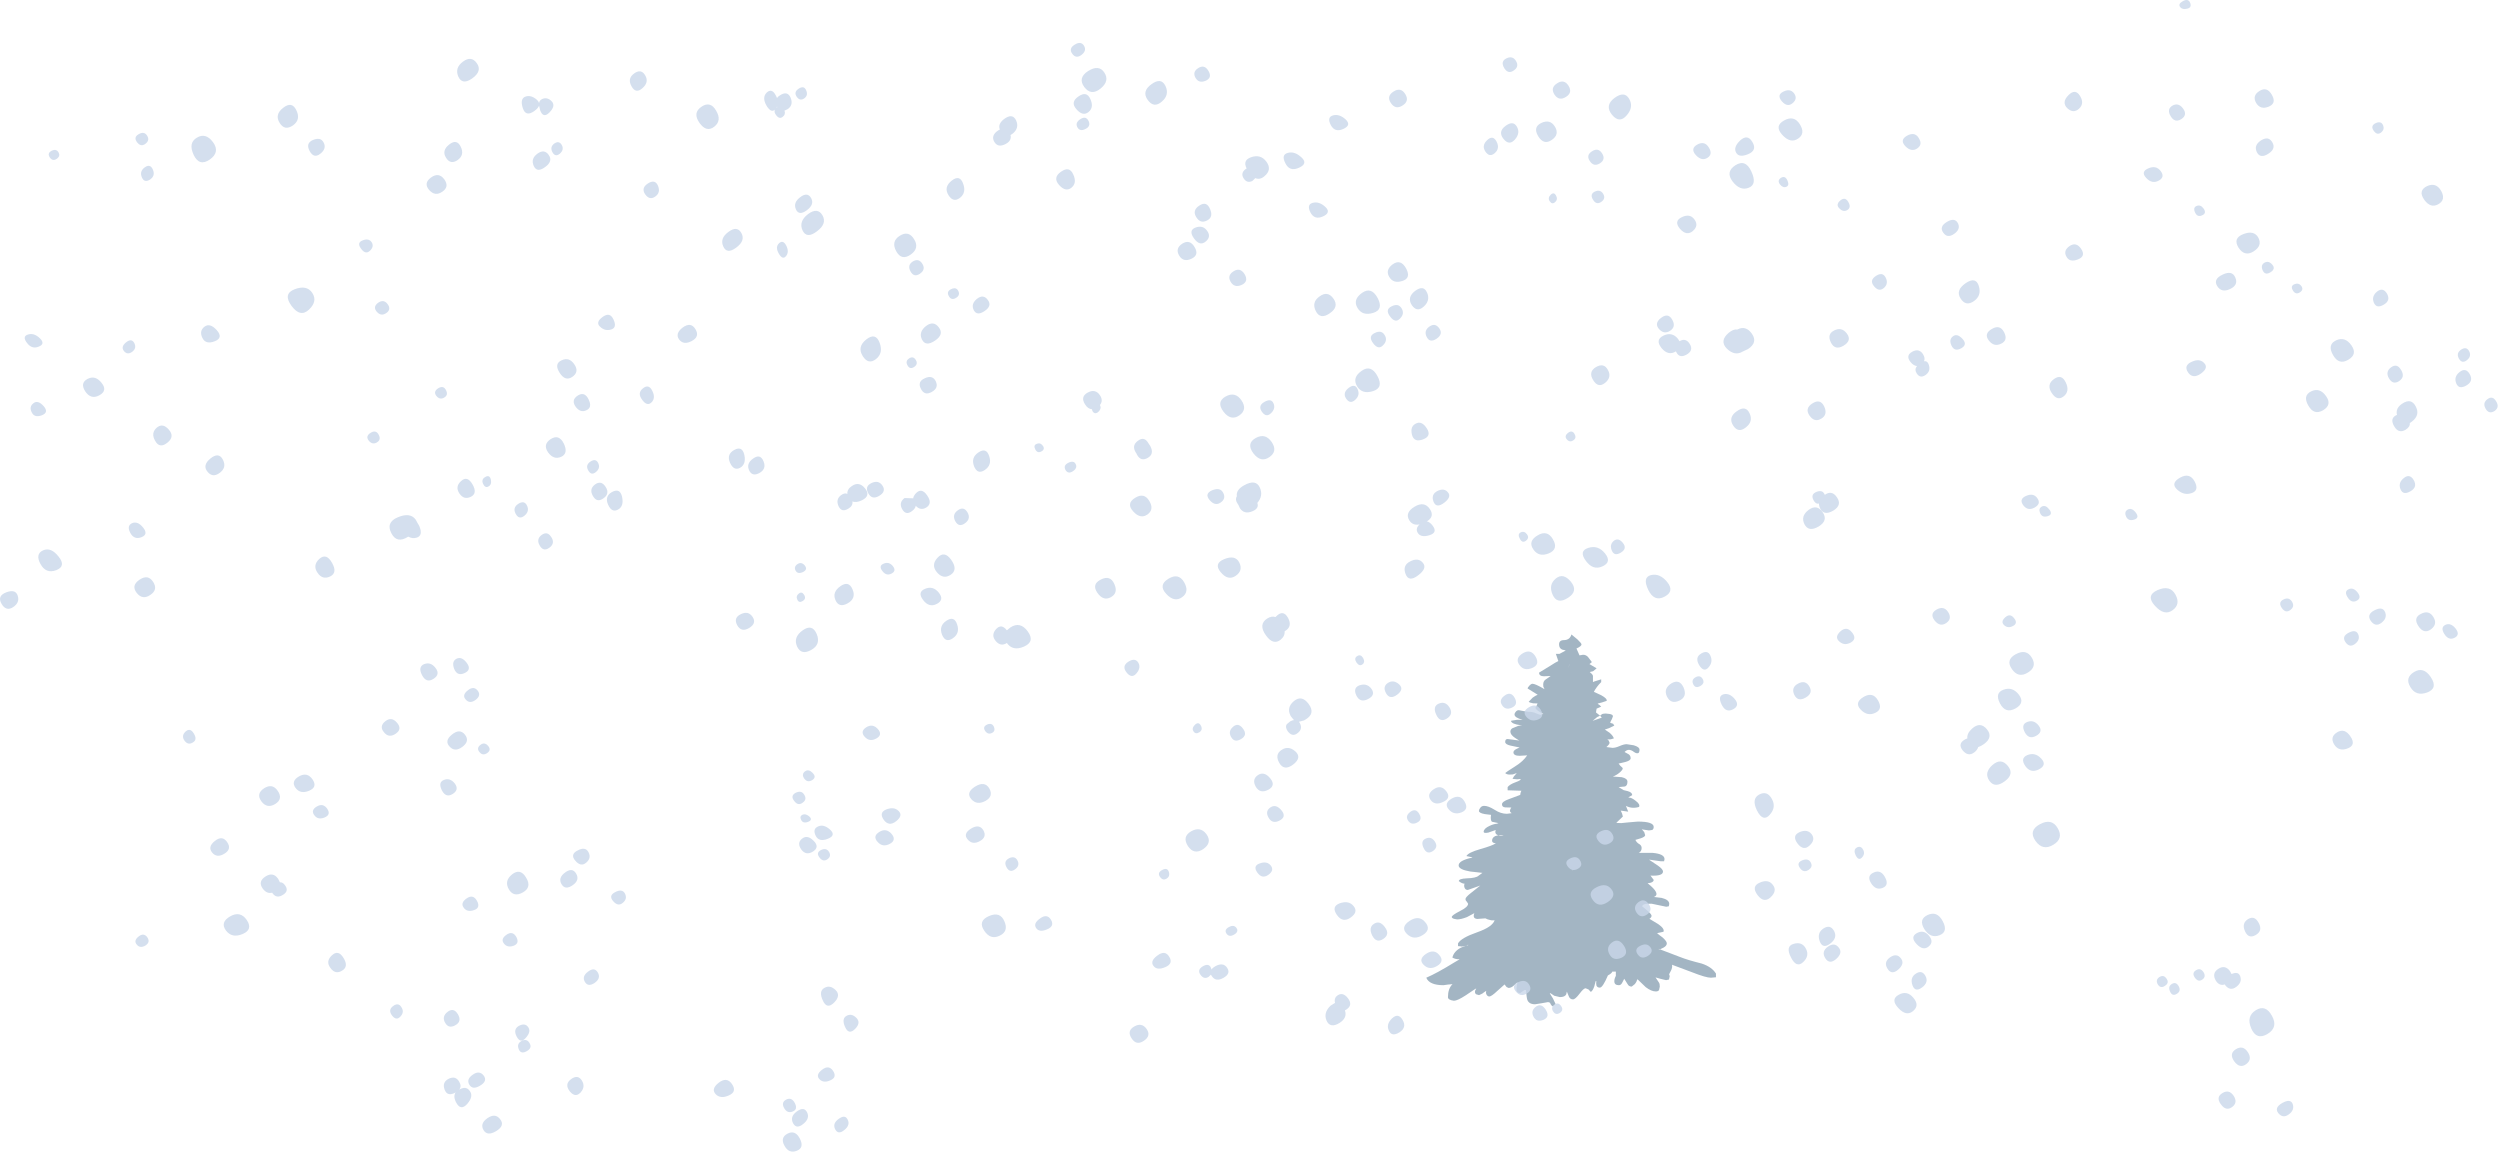 <?xml version="1.0" encoding="utf-8"?>
<svg version="1.1" id="Layer_1"
xmlns="http://www.w3.org/2000/svg"
xmlns:xlink="http://www.w3.org/1999/xlink"
width="819px" height="378px"
xml:space="preserve">
<g id="PathID_680" transform="matrix(1, 0, 0, 1, 12.15, 17.55)">
<path style="fill:#1A4769;fill-opacity:0.4" d="M500.25 192.15Q502.15 192.1 502.65 190.3L504.6 191.9Q505.95 193.2 505.95 193.55Q505.95 194.15 504.3 194.9L505.3 197.15L506.45 196.95Q507.45 196.95 508.1 197.7L509.35 199.35L508.55 200L510.9 201.4L509.75 202.35L508.65 202.6L509.3 203.2Q509.8 203.7 509.7 204.2L509.7 205.9L510.15 205.7L512.4 205L512.4 205.9Q510.85 207.45 510 209.1L512.4 210.2Q514.4 211.3 514.2 212.05L512.7 212.55L511.4 212.9L511.25 213.05L511.85 213.4L512.4 213.95L510.9 214.6L510.8 215.15L510.7 215.85L511.9 216.8L512.05 216.9L511.1 217.35L509.6 218.6L510.3 218.35L512.6 217.55L512.05 216.9L512.55 216.5Q512.85 216.2 513.9 216.2L515.2 216.35Q516.25 216.55 516.25 217.1L515.9 218.05Q515.45 218.75 515.35 219.25L516.3 219.55L516.7 220.15L514.95 221L513.6 221.45L515.15 222.5Q516.3 223.5 516.55 224.35L515.55 224.65L514.35 224.7Q514.65 224.8 514.85 225.05L515.15 225.75Q515.15 226.25 514.2 227.1L514.1 227.15L514.25 227.2L516.1 227.45Q517.1 227.45 518.45 226.85Q519.8 226.25 520.75 226.25L523.05 226.6Q524.95 227.15 524.95 228.05Q524.95 228.85 524.6 229.15Q523.95 229.4 523.15 228.8Q522.25 228.1 521.45 228.1Q520.75 228.1 520.05 228.8L521.4 229.55Q522.05 230 522.05 230.85Q522.05 231.6 520.4 232.05L518.1 232.6L518.65 233.3L519.35 233.95Q519.75 234.35 518.65 235.35Q517.6 236.35 516.2 236.85L516.3 236.85L519.1 237.05Q521 237.45 521 238.55Q521 239.8 520.2 240.1L518.1 240.3L519.75 241.3L521 241.6Q522.55 242 522.55 242.95L521.3 243.65L521.55 243.75Q522.4 243.75 523.7 244.8Q525.25 245.95 524.8 246.8Q522.5 247.5 520.5 246.45L521.25 248.35L518.8 248L519.25 249L519.5 249.95L517.35 252L517.7 252.05L518.95 252.1L521.45 251.85L524.4 251.6Q529.6 251.6 529.6 253.35Q529.6 254.1 529.1 254.35L528.05 254.5L526.05 254.2L525.7 254.1L526.5 255.05L526.8 256.05Q526.8 256.55 525.45 257.05L523.6 257.6Q524.05 258.55 525 259.05Q525.65 259.5 525.65 260.25Q525.65 261.3 524.8 261.8L524.7 261.85L529.25 261.85Q533.15 262.2 533.15 263.9L533 264.6L531.9 264.6L530.1 264.35L528.4 264.1L528.1 264.1L530.95 266Q532.65 267.2 532.65 267.95Q532.65 269.5 528.55 269.3L529.6 270.7Q529.6 271.35 528.55 271.65L527.6 271.8Q532.05 275.3 529.7 276.3L532.2 276.6Q534.7 277.2 534.7 278.6L534.55 279.35L533.7 279.5L531.3 279L528.9 278.5L527.1 278.55Q526 278.7 525.8 279.35L527.45 280.7Q528.9 281.95 528.9 282.45Q528.9 283 528.2 283.45L531.1 285.2Q533.25 286.7 532.8 287.7L530.95 288.1L530.75 288.25L532.5 289.55Q533.9 290.8 533.9 291.5Q533.9 292.3 532.8 292.9L531.65 293.45L531.3 293.3L531.3 293.55L531.65 293.45L538.2 295.95Q540.85 297 545.3 298.1Q548.65 299.2 550 301.4L550 302.6L548.35 302.75Q546.7 302.75 542.15 300.95L535.6 298.5Q535.8 299.35 535.25 300.45L534.65 301.6L534.85 302.25L534.6 303.35L533.65 303.55L531.8 303.1L530.2 302.65L531.3 304.3Q531.6 304.7 531.6 305.65L531.35 306.8Q531.05 307.25 530.3 307.25Q528.85 307.25 527 305.85L524.4 303.35L524.15 303.35Q524.1 304 523.4 304.85L522.4 305.65Q521.45 305.65 521.05 304.85L519.95 303.1L519.3 304.35Q518.9 305.2 518.2 305.2Q516.7 305.2 516.7 303.9Q516.7 303.1 517.2 302.15L517.2 300.75L516.05 300.75Q515.85 301.35 514.6 302Q512.9 306 511.95 306Q511.15 306 510.85 305.35Q510.7 304.9 510.8 303.85L510.6 303.85L510.15 305.55Q509.65 307.05 509 307.4L508.25 306.6L507.3 306.2Q506.65 306.2 505.3 308Q503.9 309.85 503.15 309.85Q502.15 309.85 501.75 308.75L501.15 307.3L500.95 308.2Q500.5 309.1 498.85 309.1L497 308.65Q496.2 308.05 495.6 307.75L495.6 307.95L496.6 309.55L497.45 311.35L496.55 312.15Q496 311.85 495.75 311.2Q495.6 310.75 494.9 310.75L492.95 311.1L490.75 311.45Q488.75 311.45 488.2 310Q488 309.55 487.75 306.8L487.25 306.8L485.85 307.75Q484.6 307.75 484.65 306.3L484.95 304.25L483.85 305.25Q482.95 306.1 482.05 306.1L481.4 305.8L480.75 304.95L478.4 307.05Q476.45 308.9 475.75 308.9Q475.3 308.9 474.95 308.45Q474.5 307.85 474.75 307.05Q474.35 307.25 473.45 307.95L472.4 308.45L471.5 308.2Q471.05 307.95 471.05 307.4Q471.05 306.85 471.5 306.35L471.25 306.35L468.05 308.5Q465.3 310.3 464.15 310.3Q462.2 310.05 462.2 309.1Q462.2 306.3 463.7 304.85L462.15 305L460.75 305.2Q456.1 305.2 455.1 302.75Q458.6 301.25 464.35 297.7L466.05 296.7Q464.65 296.75 463.65 296.15Q464.15 294.1 466.45 292.9L468 292.3L466.75 292.55L466.15 292.45L465.5 292.4L465.5 291.5Q466.5 289.7 471.8 287.85Q476.8 286.1 477.5 283.9L477.35 283.95L476.45 283.95L475.25 283.65L474.45 283.3L471.8 283.5Q470.15 283.35 470.85 281.6L468.4 282.9Q466.45 283.65 465.2 283.65L464.15 283.45Q463.45 283.2 463.45 282.85Q463.45 282.3 466.15 280.9Q468.8 279.6 468.8 278.5L468.35 277.8Q467.95 277.5 467.95 276.95Q467.95 276.4 469.65 275.05L472.8 272.55L468.7 274Q467.85 274 467.6 273.15Q467.4 272.45 467.65 271.95Q466.8 271.95 465.75 271.1Q465.8 270.3 468.35 270.2Q471.4 270.1 472.2 269.35L473.5 268.4L469.45 267.95Q465.7 267.3 465.7 265.95Q465.7 264.35 470.15 263.4L470.15 263.3L468.25 262.9Q468.8 261.75 472.85 260.6Q476.75 259.5 477.9 258.7Q476.65 258.65 476.65 257.85Q476.65 256.85 477.7 256.35L478.65 256.1Q479.45 256.4 480.45 256.1L479.7 256.05L478.65 256.1L478.55 256.05Q477.4 255.6 477.85 254.35L475.45 255.2Q473.85 255.55 473.9 254.85Q474.05 253.8 475.85 253Q477.1 252.4 478.2 252.3L478.75 252.1L476.6 251.65Q476.05 251.15 476.3 249.4L474.3 249.15Q472.35 248.8 472.35 248.1Q472.35 247.65 472.75 247.15Q473.2 246.45 474.05 246.45Q475.45 246.45 477.5 247.75Q479.5 249.05 481.5 249.05L483.05 248.85Q482.5 248.45 482.5 248.05L482.65 247.5L482.95 247L480.95 246.95Q479.9 246.85 479.9 245.95Q479.9 245.05 482.15 244.25L485.9 242.85L485.9 242.6L486.05 242L486.25 241.5L481.75 241.35L481.75 240.3Q482.45 239.4 484.25 238.75Q486.45 237.95 485.9 237.65L484.9 237.75L483.35 237.6L483.8 236.8L484.75 235.7L483.45 236.15L482.4 236.2Q481.45 236.2 480.95 235.7Q481.15 235.45 484.15 233.55Q486.9 231.85 488.15 229.9L485.7 230.05Q483.65 230.05 483.65 228.9Q483.65 228.4 484.45 227.9L485.7 227.3L485.55 227.3L482.65 226.7Q480.95 226.3 480.95 225.5Q480.95 224.55 481.75 224.55L485.55 225.05L484.2 224.2Q482.65 223.15 482.65 222.15Q482.65 221.4 483.35 221L485.2 220.25L486.5 220.05L485.85 220Q483.2 219.65 482.85 218.7L482.95 218.55L484.9 218.25L486.65 218.25Q484 217.55 484 216.5Q484 216.15 484.35 215.7Q484.8 215.1 485.4 215.1L486.95 215.4L488.65 215.65Q489.95 215.6 491.1 216.15L492.45 216.65L492.9 216.5L493.3 216.3L493.65 216.45L492.3 215.7Q490.85 214.8 490.85 214.3L491.2 213.7L491.55 212.9L490.1 212.85Q488.95 212.65 488.65 212.35L489.95 211Q490.9 210.3 491.6 210.05L488.3 208Q488.3 207.7 488.85 207.1Q489.45 206.45 489.9 206.45Q490.8 206.45 493.7 208.15L493.85 208.25L493.45 207.4L493.4 206.7Q493.4 205.6 494.2 205.05L495.85 203.9L493.7 204Q492.05 204 492.05 202.8L495.9 200.45Q497.35 199.5 498.35 199L497.55 196.65L498.75 196.65L500.8 195.55L499.6 195.25Q498.6 194.8 498.6 193.55Q498.6 192.15 500.25 192.15M468.95 292L468.6 292L468.15 292.25L468.6 292.1L468.75 292.2L468.75 292.1L468.95 292M501.55 201.4L502 200.15L502 200.05L501.55 201.4M502.95 267.5L502.95 267.6L503.05 267.5L503.15 267.3L503.1 267.35L502.95 267.5" />
</g>
<g id="PathID_681" transform="matrix(1, 0, 0, 1, 12.15, 17.55)">
</g>
<g id="PathID_682" transform="matrix(1, 0, 0, 1, 12.15, 17.55)">
<path style="fill:#C9D7E9;fill-opacity:0.8" d="M342.95 -2.6Q343.95 -1 342.2 0.4Q340.4 1.8 339.15 0.1Q337.85 -1.65 339.9 -2.9Q341.9 -4.2 342.95 -2.6M702.05 -15.25Q701.3 -16.25 703 -17.2Q704.75 -18.15 705.35 -16.6Q705.95 -15.05 704.35 -14.7Q702.8 -14.3 702.05 -15.25M787.55 44.95Q789.2 47.9 786.65 49.35Q784.1 50.8 782 47.85Q779.95 44.9 782.9 43.45Q785.85 42.05 787.55 44.95M731.05 17.4Q728.35 18.5 726.95 16.15Q725.6 13.8 728.05 12.25Q730.5 10.7 732.1 13.5Q733.75 16.3 731.05 17.4M730.9 32.85Q728.3 34.5 727.2 32.3Q726.1 30.05 728.55 28.45Q731 26.9 732.25 29.05Q733.55 31.2 730.9 32.85M765.45 25.25Q764.35 23.65 766.1 22.8Q767.85 22 768.5 23.4Q769.15 24.85 767.9 25.85Q766.6 26.9 765.45 25.25M731.65 71.65Q729.85 72.75 729.1 71Q728.35 69.3 729.7 68.5Q731.05 67.75 732.25 69.15Q733.45 70.55 731.65 71.65M741.25 78.25Q739.9 79.1 739 77.6Q738.1 76.1 739.55 75.55Q740.95 75 741.8 76.2Q742.6 77.4 741.25 78.25M758.15 95.55Q760.25 98.5 757.15 100.3Q754.05 102.15 752.15 98.75Q750.2 95.35 753.15 93.95Q756.05 92.6 758.15 95.55M766.6 77.95Q768.55 76.45 769.85 78.7Q771.1 80.95 768.7 82.3Q766.35 83.65 765.5 81.55Q764.7 79.5 766.6 77.95M796.75 97.5Q797.6 99.2 796 100.45Q794.4 101.7 793.4 99.95Q792.4 98.15 794.1 97Q795.85 95.85 796.75 97.5M702.4 21.5Q700.3 22.8 698.95 20.5Q697.6 18.2 699.55 17.05Q701.55 15.95 703.05 18.05Q704.55 20.15 702.4 21.5M695 41.65Q692.85 42.8 690.95 40.75Q689.05 38.7 691.65 37.6Q694.2 36.5 695.7 38.5Q697.2 40.5 695 41.65M665.1 17.9Q663.15 16 665.45 13.65Q667.7 11.35 669.25 13.85Q670.8 16.35 668.95 18.05Q667.1 19.75 665.1 17.9M664.8 66.5Q663.7 64.55 665.85 63.05Q668.05 61.6 669.65 64Q671.25 66.4 668.55 67.45Q665.85 68.5 664.8 66.5M721.2 63.6Q719.25 60.5 722.75 59.15Q726.3 57.75 727.7 60.35Q729.05 62.95 726.15 64.8Q723.2 66.65 721.2 63.6M720.15 73.4Q721.2 75.85 718.4 77.15Q715.6 78.45 714.2 76.15Q712.8 73.9 716 72.4Q719.15 70.9 720.15 73.4M709.25 53Q707.7 53.7 706.95 52.05Q706.2 50.4 707.5 49.9Q708.8 49.4 709.8 50.85Q710.8 52.35 709.25 53M701.05 142.8Q698.85 140.75 702 138.95Q705.15 137.15 706.8 140.15Q708.4 143.15 705.8 144Q703.25 144.85 701.05 142.8M704.65 104.45Q703.15 102.2 705.8 101Q708.45 99.75 709.95 101.4Q711.45 103 708.85 104.85Q706.2 106.7 704.65 104.45M655.3 145.7Q656.6 147.5 654.35 148.75Q652.15 149.95 650.65 147.95Q649.2 145.95 651.6 144.9Q654.05 143.85 655.3 145.7M660 111.2Q658.2 108.45 660.7 106.65Q663.2 104.8 664.6 107.75Q666 110.65 663.9 112.3Q661.8 113.95 660 111.2M653.5 197.95Q655.25 200.95 652.15 202.8Q649.05 204.7 646.95 201.65Q644.8 198.6 648.25 196.75Q651.7 194.9 653.5 197.95M656.2 150.55Q655.55 149.05 656.75 148.4Q658 147.75 659.25 149.4Q660.45 151.05 658.65 151.55Q656.85 152.1 656.2 150.55M684.35 151.65Q683.65 150.05 684.95 149.35Q686.25 148.7 687.55 150.4Q688.85 152.15 686.95 152.7Q685.05 153.25 684.35 151.65M693.8 180.9Q690.7 177.5 694.7 175.75Q698.75 174 700.5 177.2Q702.3 180.4 699.6 182.35Q696.9 184.35 693.8 180.9M795.8 108.75Q793.35 110.15 792.5 108Q791.65 105.85 793.65 104.3Q795.65 102.75 796.95 105.05Q798.25 107.35 795.8 108.75M805.05 117.1Q803.25 118.25 802.15 116.35Q801.05 114.45 802.75 113.2Q804.45 111.95 805.6 113.95Q806.8 115.9 805.05 117.1M770.5 106.45Q769.2 104.25 771.15 102.8Q773.1 101.35 774.45 103.65Q775.85 105.95 773.8 107.3Q771.8 108.6 770.5 106.45M779.25 115.6Q780.75 118.45 778 120.55L777.3 121.05Q777.45 122.3 775.9 123.25Q773.6 124.6 772.15 122.05Q770.7 119.5 772.9 118.45L773.1 118.4Q772.55 116.2 774.8 114.7Q777.75 112.7 779.25 115.6M777.5 143.4Q775.1 144.8 774.25 142.7Q773.4 140.6 775.35 139.05Q777.3 137.5 778.6 139.75Q779.9 142.05 777.5 143.4M744.05 115.3Q742.15 112.05 745 110.65Q747.8 109.3 749.85 112.2Q751.9 115.05 748.9 116.85Q745.9 118.6 744.05 115.3M738.15 182.3Q736.6 183.45 735.35 181.6Q734.1 179.75 735.9 178.85Q737.7 177.95 738.7 179.55Q739.7 181.15 738.15 182.3M769.2 182.95Q770 184.95 768.05 186.45Q766.1 188 764.55 185.9Q763.05 183.75 765.7 182.4Q768.35 181 769.2 182.95M759.9 179.25Q758.2 180.15 756.95 178.15Q755.7 176.2 757.25 175.5Q758.8 174.75 760.2 176.55Q761.6 178.35 759.9 179.25M757.25 189.75Q759.65 188.5 760.4 190.25Q761.15 192 759.35 193.4Q757.6 194.75 756.25 192.85Q754.9 190.95 757.25 189.75M780.15 187.6Q778.3 184.85 780.95 183.55Q783.55 182.2 785 184.55Q786.5 186.9 784.25 188.6Q781.95 190.3 780.15 187.6M788.65 190.2Q787.25 188 788.95 187.15Q790.7 186.35 792.3 188.35Q793.9 190.4 791.95 191.4Q790.05 192.35 788.65 190.2M777.5 207.55Q775.6 204.5 778.7 202.6Q781.8 200.7 784.2 204.3Q786.6 207.95 783 209.3Q779.35 210.65 777.5 207.55M752.5 226.3Q751.05 223.85 753.5 222.35Q755.95 220.85 757.85 223.7Q759.8 226.55 756.9 227.65Q754 228.75 752.5 226.3M648.1 214.55Q644.85 216.35 643.05 212.9Q641.25 209.45 644.2 208.4Q647.15 207.3 649.25 210.05Q651.3 212.8 648.1 214.55M652 218.95Q654.2 218.15 655.75 220.2Q657.25 222.2 654.9 223.5Q652.5 224.85 651.15 222.3Q649.85 219.75 652 218.95M655.8 234.5Q653.05 235.9 651.3 233.35Q649.6 230.8 652.05 229.8Q654.55 228.8 656.55 230.95Q658.55 233.05 655.8 234.5M654.65 257.9Q652.3 254.5 656.15 252.45Q660 250.4 661.95 253.75Q663.95 257.15 660.5 259.2Q657.05 261.3 654.65 257.9M723.3 287.5Q722.15 284.9 724.3 283.55Q726.45 282.25 727.8 284.8Q729.2 287.35 726.85 288.75Q724.45 290.15 723.3 287.5M721.75 302.3Q722.45 304.25 720.45 305.75Q718.5 307.2 716.95 305.35L716.7 304.95Q714.9 305.55 713.75 303.7Q712.35 301.3 714.55 299.85Q716.8 298.4 718.4 300.6L718.9 301.55Q721.15 300.55 721.75 302.3M709.35 303.35Q708 304.3 706.9 302.75Q705.8 301.2 707.25 300.3Q708.7 299.4 709.7 300.9Q710.65 302.4 709.35 303.35M726.85 313.4Q730.05 311.4 732.15 315.25Q734.25 319.05 730.65 321.2Q727.05 323.3 725.35 319.35Q723.65 315.4 726.85 313.4M700.95 308.05Q699.45 308.95 698.75 307.25Q698 305.6 699.35 304.8Q700.7 303.95 701.6 305.55Q702.45 307.15 700.95 308.05M697.1 305.4Q695.65 306.4 694.75 304.95Q693.9 303.45 695.25 302.55Q696.65 301.65 697.6 303.05Q698.6 304.45 697.1 305.4M719.75 330.1Q718 327.6 720.35 326.15Q722.7 324.75 724.25 327.15Q725.8 329.55 723.65 331.1Q721.55 332.6 719.75 330.1M719.05 345.15Q717.05 346.55 715.4 344.2Q713.7 341.9 715.9 340.55Q718.1 339.2 719.6 341.45Q721.05 343.7 719.05 345.15M738.95 344.15Q739.6 346.1 737.7 347.5Q735.75 348.95 734.25 347.15Q732.8 345.35 735.5 343.8Q738.25 342.25 738.95 344.15M612.05 30.35Q610.1 28.3 612.6 26.9Q615.15 25.5 616.45 27.7Q617.8 29.85 615.9 31.1Q614 32.35 612.05 30.35M571.6 15.65Q569.8 13.55 572.1 12.45Q574.35 11.35 575.6 13.05Q576.85 14.8 575.1 16.25Q573.4 17.7 571.6 15.65M577.5 23.2Q579.4 26.25 576.85 27.9Q574.35 29.55 571.7 26.6Q569.05 23.7 572.35 21.9Q575.6 20.1 577.5 23.2M573.05 43.65Q571.95 44.1 570.95 42.85Q570 41.55 571.3 40.7Q572.65 39.9 573.4 41.55Q574.15 43.2 573.05 43.65M593.35 48.6Q594.4 50.4 593.05 51.25Q591.75 52.05 590.45 50.75Q589.15 49.5 590.7 48.15Q592.3 46.8 593.35 48.6M605.6 73.4Q606.6 75.4 605 76.8Q603.4 78.15 601.8 76.25Q600.15 74.3 602.4 72.85Q604.6 71.4 605.6 73.4M591.8 95.7Q589 97.35 587.65 94.65Q586.3 91.9 588.75 90.7Q591.2 89.45 592.9 91.75Q594.6 94 591.8 95.7M628.05 59.05Q625.8 60.65 624.45 58.65Q623.05 56.7 625.65 55.15Q628.2 53.6 629.25 55.55Q630.25 57.5 628.05 59.05M617.8 98.45Q618.65 99.75 618.15 100.8Q619.3 100.6 619.75 102Q620.4 104.1 618.65 105.3Q616.9 106.55 615.75 104.75Q614.95 103.5 615.85 102.35Q614.75 102.3 613.75 101.05Q612.05 98.95 614.25 97.7Q616.5 96.45 617.8 98.45M627.6 92.65Q629 91.55 630.75 93.45Q632.5 95.35 630.35 96.55Q628.2 97.75 627.2 95.75Q626.2 93.75 627.6 92.65M634.5 81.1Q631.85 82.95 630.15 80.25Q628.4 77.6 631.75 75.25Q635.1 72.95 636.1 76.1Q637.1 79.3 634.5 81.1M639.35 93.95Q637.7 91.75 640.4 90.2Q643.05 88.65 644.4 91.3Q645.75 93.95 643.4 95.05Q641.05 96.2 639.35 93.95M543.9 29.8Q546.25 28.5 547.65 30.75Q549.05 33 547.2 34.15Q545.35 35.35 543.4 33.25Q541.5 31.1 543.9 29.8M561.95 29Q563.55 31.7 560.55 32.95Q557.55 34.2 556.6 32.45Q555.6 30.7 557.95 28.45Q560.35 26.25 561.95 29M560.75 43.95Q557.9 45.1 555.45 41.9Q553.05 38.75 556.35 36.6Q559.7 34.45 561.6 38.65Q563.55 42.85 560.75 43.95M515.9 20Q513.5 17 516.75 14.55Q520 12.15 521.55 14.8Q523.15 17.5 520.75 20.25Q518.35 23.05 515.9 20M497.1 13.45Q495.65 11.2 497.95 9.75Q500.25 8.25 501.7 10.55Q503.1 12.8 500.85 14.2Q498.6 15.65 497.1 13.45M497.25 23.95Q498.8 26.55 496.2 28.3Q493.6 30.1 491.75 27.05Q489.95 24.05 492.85 22.7Q495.7 21.4 497.25 23.95M495.55 48.4Q494.8 47.3 495.85 46.25Q496.9 45.25 497.6 46.5Q498.3 47.8 497.3 48.65Q496.35 49.55 495.55 48.4M508.7 35.25Q507.35 33.3 509.4 32Q511.45 30.7 512.7 32.7Q513.95 34.7 512 35.95Q510 37.2 508.7 35.25M512.4 48.6Q510.8 49.7 509.7 47.85Q508.6 46 510.35 45.2Q512.1 44.4 513.05 45.95Q514 47.5 512.4 48.6M538.2 57.4Q536.1 54.9 538.8 53.6Q541.5 52.3 542.95 54.35Q544.45 56.4 542.4 58.15Q540.35 59.85 538.2 57.4M531.35 90.25Q529.7 88.35 532 86.6Q534.35 84.8 535.65 87.15Q537 89.5 535 90.8Q533 92.1 531.35 90.25M532.8 92.4Q535.6 91.05 537.55 93.45L538.05 94.25Q540.05 93 541.4 95.1Q542.75 97.25 540.4 98.6Q538.05 99.95 537 97.8L536.9 97.55Q534.35 99.15 532.15 96.45Q530 93.75 532.8 92.4M554.15 91.5Q555.7 90.2 557 90.4Q559.75 88.95 561.75 91.75Q563.8 94.65 560.5 96.8L558.9 97.55L558.8 97.6Q556.2 99.2 553.6 96.7Q551.05 94.15 554.15 91.5M555.6 121.8Q553.95 119.15 556.85 117.15Q559.75 115.1 561 117.85Q562.3 120.55 559.75 122.5Q557.25 124.45 555.6 121.8M509.75 106.95Q508.1 104.25 510.7 102.7Q513.3 101.2 514.6 103.65Q515.95 106.05 513.65 107.9Q511.4 109.7 509.75 106.95M501.15 126.4Q500.2 125.3 501.55 124.25Q502.9 123.25 503.65 124.6Q504.45 125.95 503.25 126.7Q502.1 127.5 501.15 126.4M515.9 162.85Q515.05 160.9 516.5 159.65Q518 158.45 519.5 160.3Q521 162.15 518.9 163.45Q516.75 164.8 515.9 162.85M507.35 166.15Q505 162.95 508.15 161.95Q511.35 160.9 513.65 163.75Q515.95 166.6 512.8 168Q509.7 169.4 507.35 166.15M490.15 162.4Q488.35 159.75 491.55 157.85Q494.75 155.9 496.6 159.15Q498.5 162.4 495.2 163.75Q491.9 165.05 490.15 162.4M502.5 173.05Q505 176.15 501.45 178.35Q497.95 180.55 496.5 177.3Q495.05 174.05 497.5 172Q499.95 169.95 502.5 173.05M487.75 159.6Q486.55 160.5 485.75 158.95Q484.9 157.4 486.05 156.85Q487.2 156.3 488.1 157.5Q488.95 158.65 487.75 159.6M490.9 197.55Q492.45 200.2 489.75 201.3Q487.05 202.4 485.55 200.2Q484.1 198.05 486.75 196.45Q489.35 194.9 490.9 197.55M527.8 175.65Q525.85 171.6 528.7 170.85Q531.6 170.15 534.05 173.15Q536.5 176.2 533.1 177.95Q529.75 179.7 527.8 175.65M548.2 197.3Q549.1 199.35 547.55 201.1Q546.05 202.85 544.5 200.35Q543 197.8 545.15 196.55Q547.35 195.25 548.2 197.3M584.5 119.6Q582.3 120.95 580.65 118.6Q579 116.25 581.6 114.6Q584.2 112.95 585.45 115.6Q586.7 118.3 584.5 119.6M585.65 144.55Q588 142.9 589.65 145.4Q591.4 147.95 588.4 149.75Q585.4 151.5 584.15 149.05Q583.7 148.15 583.75 147.4Q582.7 147.7 581.95 146.3Q580.95 144.4 582.9 143.6Q584.8 142.85 585.5 144.25L585.65 144.55M583.6 154.95Q580.35 156.85 579 154.2Q577.65 151.55 580.35 149.5Q583.05 147.5 584.95 150.25Q586.85 153 583.6 154.95M594.15 192.95Q592.05 194.1 590.4 192.6Q588.75 191.15 590.75 189.3Q592.8 187.45 594.55 189.6Q596.3 191.75 594.15 192.95M644.45 187.3Q643.15 186.15 644.75 184.7Q646.35 183.25 647.65 184.95Q649 186.6 647.35 187.5Q645.7 188.4 644.45 187.3M621.65 185.75Q619.9 183.5 622.25 182.15Q624.65 180.8 626.05 182.95Q627.45 185.15 625.45 186.55Q623.4 187.95 621.65 185.75M480.6 4.7Q479.35 2.5 481.4 1.55Q483.4 0.6 484.5 2.45Q485.6 4.3 483.75 5.55Q481.9 6.85 480.6 4.7M484.75 23.9Q486 26 484.15 28.15Q482.25 30.3 480.4 27.95Q478.5 25.6 481.05 23.7Q483.55 21.85 484.75 23.9M447.35 17Q445.05 18.5 443.5 16.2Q442 13.95 444.35 12.45Q446.75 10.9 448.2 13.25Q449.65 15.55 447.35 17M477.55 32.6Q475.85 34.1 474.5 32.15Q473.15 30.2 475 28.4Q476.9 26.55 478.1 28.8Q479.3 31.05 477.55 32.6M427.9 24.7Q425.15 25.95 423.8 23.4Q422.5 20.8 424.55 20.25Q426.6 19.7 428.65 21.55Q430.7 23.45 427.9 24.7M413.4 37.4Q410.35 38.8 408.95 35.95Q407.5 33.15 409.7 32.55Q411.95 31.9 414.2 34Q416.45 36.05 413.4 37.4M444.15 69Q446.75 67.2 448.5 70.4Q450.2 73.6 447.25 74.5Q444.3 75.45 442.95 73.15Q441.6 70.85 444.15 69M421.25 53.35Q418.5 54.6 417.15 52.05Q415.85 49.45 417.9 48.9Q419.95 48.35 422 50.2Q424.05 52.1 421.25 53.35M418.9 84.35Q417.45 81.45 420.15 79.55Q422.8 77.6 424.7 80.3Q426.6 83 423.45 85.1Q420.35 87.25 418.9 84.35M443.75 82.8Q445.95 81.7 447 83.45Q448.1 85.2 446.5 86.8Q444.95 88.45 443.25 86.15Q441.5 83.85 443.75 82.8M437.7 84.95Q434.15 86.05 432.55 83.3Q430.95 80.6 434.05 78.4Q437.1 76.25 439.15 80.05Q441.2 83.9 437.7 84.95M437.7 94.9Q435.95 92.6 438.2 91.55Q440.4 90.45 441.45 92.2Q442.55 93.95 440.95 95.55Q439.4 97.2 437.7 94.9M450.35 82.4Q448.7 79.85 451.45 77.75Q454.2 75.7 455.35 78.3Q456.5 80.9 454.25 82.9Q452.05 84.9 450.35 82.4M459.35 90Q460.7 91.9 458.5 93.4Q456.25 94.9 455.25 92.85Q454.2 90.8 456.1 89.45Q458 88.1 459.35 90M379.5 7.95Q378.4 6 380.4 4.75Q382.45 3.45 383.75 5.7Q385.05 7.9 382.85 8.9Q380.6 9.85 379.5 7.95M368.45 15.75Q365.85 18 363.85 15.2Q361.8 12.4 365.05 10.05Q368.25 7.7 369.65 10.6Q371.05 13.55 368.45 15.75M402.75 35.45Q404.65 38.1 402.05 40.2Q400.6 41.45 399.1 40.8L398.1 41.75Q396.35 42.6 395.25 40.85Q394.15 39.05 396.05 37.75L396.25 37.65Q394.9 35 397.6 34Q400.8 32.8 402.75 35.45M349.65 6.25Q351.45 9 348.35 11.5Q345.3 13.95 343.05 10.95Q340.85 7.95 344.35 5.7Q347.9 3.5 349.65 6.25M344.45 19.15Q342.6 20.65 340.5 18.25Q338.4 15.9 341.15 14.05Q343.85 12.15 345.05 14.9Q346.3 17.65 344.45 19.15M341.75 21.5Q343.55 20.3 344.45 22.05Q345.3 23.8 343.45 24.7Q341.65 25.65 340.8 24.15Q340 22.65 341.75 21.5M338.85 43.95Q336.95 45.45 334.8 43.05Q332.65 40.6 335.45 38.7Q338.2 36.75 339.45 39.6Q340.75 42.4 338.85 43.95M395.6 72.3Q397 74.7 394.6 75.8Q392.2 76.85 391 74.75Q389.8 72.65 392 71.3Q394.15 69.95 395.6 72.3M383.3 58.05Q384.75 60.05 382.8 61.6Q380.9 63.2 379 60.55Q377.1 57.9 379.5 57Q381.9 56.1 383.3 58.05M379.75 53.6Q378.35 51.35 380.75 49.8Q383.1 48.2 384.25 50.9Q385.45 53.6 383.25 54.7Q381.1 55.8 379.75 53.6M378.1 67.25Q375.45 68.45 374.1 66.1Q372.8 63.8 375.2 62.25Q377.65 60.75 379.2 63.4Q380.8 66.05 378.1 67.25M388.65 117.3Q386.25 114.1 389.35 112.35Q392.5 110.6 394.55 113.6Q396.6 116.6 393.85 118.55Q391.05 120.45 388.65 117.3M401.25 117.35Q399.85 115.35 402.1 114.1Q404.35 112.85 405.05 114.6Q405.8 116.3 404.25 117.8Q402.65 119.35 401.25 117.35M404.45 127.25Q406.5 130.3 403.7 132.2Q400.9 134.15 398.45 130.95Q396.05 127.75 399.2 125.95Q402.35 124.2 404.45 127.25M393.15 147.25Q392.4 146 393.05 145Q392.7 142.95 395.4 141.45Q399.3 139.25 400.6 142.25Q401.75 144.9 399.75 147.2Q400.4 148.95 398.25 149.9Q395.5 151.1 394.05 148.95L393.55 147.85L393.15 147.25M388.6 143.95Q389.55 145.85 387.7 147.1Q385.9 148.35 384.1 146.25Q382.35 144.15 385 143.05Q387.65 142 388.6 143.95M345.55 116.5Q344.25 116.45 343.3 114.9Q341.7 112.4 344.2 111.05Q346.7 109.7 348.2 111.95Q349.35 113.7 348.2 115.1L348.25 115.25Q348.75 116.4 347.65 117.4Q346.5 118.35 345.75 117.15L345.55 116.5M336.9 136.4Q336.1 134.9 337.85 134.05Q339.65 133.2 340.25 134.5Q340.9 135.8 339.3 136.85Q337.75 137.85 336.9 136.4M329 130.35Q327.7 131.05 327 129.65Q326.3 128.3 327.5 127.85Q328.65 127.35 329.5 128.5Q330.3 129.65 329 130.35M364.1 127.7L364.7 128.6Q366.05 131.2 363.85 132.45Q361.65 133.75 360.35 131.45L360.15 131L359.85 130.55Q358.55 128.3 360.7 126.8Q362.75 125.3 364.1 127.7M364.35 146.55Q366.05 149.35 363.75 151Q361.45 152.6 359.1 150Q356.7 147.4 359.7 145.55Q362.65 143.7 364.35 146.55M347.35 176.65Q345.4 173.85 348.5 172.3Q351.55 170.75 352.9 173.75Q354.25 176.75 351.75 178.1Q349.3 179.45 347.35 176.65M392.65 171.1Q390.15 172.8 387.75 169.9Q385.35 167.05 388.95 165.6Q392.55 164.15 393.85 166.75Q395.15 169.4 392.65 171.1M375.75 173.15Q377.6 176.3 375.1 178.1Q372.55 179.9 369.9 177Q367.25 174.15 370.55 172.1Q373.9 170 375.75 173.15M402.95 185.1Q404.45 184.15 405.7 184.6L405.95 184.35Q408.25 182.05 409.8 184.85Q411.35 187.7 408.8 189.2L408.7 189.25Q408.8 190.9 407.35 192.05Q404.9 193.95 402.5 190.5Q400.05 187 402.95 185.1M457.45 146.75Q456.6 144.4 458.75 143.3Q460.95 142.2 462.2 143.75Q463.5 145.25 460.9 147.2Q458.35 149.1 457.45 146.75M450.4 124.85Q449.75 122.15 451.7 121.2Q453.6 120.2 455.25 122.75Q456.95 125.35 454 126.4Q451.1 127.5 450.4 124.85M428.85 113.05Q427.6 111.15 429.65 109.55Q431.75 107.95 432.6 109.95Q433.5 111.9 431.8 113.45Q430.15 114.95 428.85 113.05M432.4 108.95Q430.75 106.15 433.9 103.95Q437 101.75 439.1 105.65Q441.2 109.5 437.6 110.6Q434.05 111.7 432.4 108.95M456.1 157.8Q453.3 158.65 452.3 157Q451.45 155.55 452.9 154.25Q450.6 154.7 449.5 152.85Q448.05 150.4 451.25 148.45Q454.45 146.5 456.3 149.25Q457.9 151.7 455.3 153.25Q456.25 153.45 457.15 154.6Q458.95 156.95 456.1 157.8M448.3 170.45Q447.25 167.65 449.85 166.35Q452.5 165 454 166.85Q455.5 168.65 452.4 170.95Q449.35 173.3 448.3 170.45M483.2 214.25Q481.1 215.25 479.95 213.5Q478.75 211.75 480.8 210.3Q482.8 208.85 484.05 211.05Q485.3 213.25 483.2 214.25M445.6 210Q443.2 211.8 441.95 209.6Q440.7 207.4 442.5 206.2Q444.3 205 446.15 206.6Q447.95 208.2 445.6 210M458.35 216.55Q457.1 213.85 459.2 212.95Q461.35 212.05 462.7 214.2Q464.1 216.4 461.85 217.85Q459.55 219.3 458.35 216.55M460.65 245.15Q457.95 246.45 456.55 244.55Q455.15 242.6 457.55 241Q459.9 239.4 461.65 241.65Q463.35 243.9 460.65 245.15M467.65 245.05Q469.15 247.6 466.6 248.6Q464.1 249.55 462.45 247.6Q460.75 245.65 463.45 244.05Q466.2 242.5 467.65 245.05M432.25 199.5Q431.3 198.1 432.45 197.4Q433.6 196.65 434.4 198Q435.15 199.35 434.2 200.1Q433.2 200.85 432.25 199.5M432.15 210.2Q431 207.65 433.4 206.9Q435.8 206.2 437.2 208.2Q438.55 210.2 435.95 211.5Q433.35 212.8 432.15 210.2M409.45 219.65L410.55 218.75Q411.2 218.4 411.75 218.35L410.8 217.2L410.65 216.95Q409.25 214.3 411.65 212.2Q414.25 209.95 416.55 213.05Q418.85 216.15 415.65 218.1L415.05 218.45L413.4 218.9L413.75 219.45Q414.1 220.2 414.05 220.9Q413.95 221.9 412.9 222.65Q411.2 224 409.7 222Q408.75 220.6 409.45 219.65M406.95 232.4Q405.4 229.65 407.65 228.15Q409.95 226.6 412.2 228.6Q414.45 230.65 411.5 232.9Q408.55 235.15 406.95 232.4M407.05 251.25Q404.7 252.5 403.45 250.35Q402.2 248.2 404.05 246.95Q405.85 245.75 407.65 247.9Q409.4 250.05 407.05 251.25M441 290.05Q438.75 291.55 437.4 288.95Q436.1 286.3 437.95 285.1Q439.85 283.85 441.55 286.2Q443.3 288.55 441 290.05M430.3 283.05Q427.7 284.9 425.8 282.15Q423.9 279.4 426.8 278.35Q429.75 277.35 431.3 279.3Q432.9 281.25 430.3 283.05M452.05 251.95Q450.2 252.85 449.15 251.3Q448.1 249.7 449.9 248.4Q451.7 247.1 452.8 249.1Q453.95 251.05 452.05 251.95M457.2 261.3Q455.25 262.55 454.2 260.2Q453.15 257.9 454.95 257.15Q456.75 256.35 457.95 258.2Q459.1 260.05 457.2 261.3M448.75 288.4Q446.55 286.2 449.6 284.15Q452.7 282.1 454.75 284.55Q456.85 287 453.9 288.8Q450.95 290.6 448.75 288.4M459.35 295.3Q461.15 297.4 458.65 298.9Q456.15 300.4 454.25 298.55Q452.4 296.7 455 294.95Q457.6 293.2 459.35 295.3M395.05 221.15Q396.65 223.25 394.45 224.55Q392.3 225.85 391.2 223.95Q390.05 222.05 391.8 220.55Q393.5 219.05 395.05 221.15M380.75 222.35Q379.5 223.1 378.85 222.05Q378.15 221.05 379.3 219.9Q380.5 218.75 381.25 220.15Q382 221.55 380.75 222.35M403.3 241.2Q400.65 242.55 399.25 240.2Q397.9 237.8 399.9 236.4Q401.95 235 403.95 237.4Q405.95 239.8 403.3 241.2M356.95 202.8Q355.25 200.7 357.45 199.25Q359.65 197.85 360.7 199.45Q361.75 201.1 360.2 203Q358.65 204.9 356.95 202.8M327.3 286.5Q326.25 285 328.55 283.35Q330.85 281.65 332.15 283.75Q333.4 285.85 330.9 286.9Q328.35 288 327.3 286.5M399.75 268.3Q398.2 266.1 400.55 265.3Q402.9 264.45 404.15 266Q405.4 267.6 403.35 269.05Q401.3 270.5 399.75 268.3M367.85 269.7Q366.9 268.35 368.6 267.45Q370.25 266.55 370.75 268.05Q371.25 269.55 370 270.3Q368.8 271.05 367.85 269.7M382.05 260.6Q379 262.65 377 259.6Q375.05 256.55 378.05 254.8Q381.1 253.05 383.1 255.75Q385.05 258.5 382.05 260.6M370.9 295.9Q372.3 298.15 369.55 299.3Q366.85 300.45 365.7 298.85Q364.55 297.25 367.05 295.45Q369.55 293.6 370.9 295.9M392.1 288.65Q390.5 289.55 389.65 288.3Q388.8 287.05 390.45 286.15Q392.1 285.25 392.95 286.5Q393.75 287.7 392.1 288.65M388.65 302.8Q386.15 304.2 384.85 302.25L384.55 301.75L383.75 302.5Q382.25 303.4 381.1 301.75Q379.95 300.1 382 298.95Q384.05 297.85 384.65 299.75L384.75 300.05Q385.15 299.45 386.05 298.95Q388.6 297.6 389.85 299.5Q391.15 301.4 388.65 302.8M358.55 322.6Q356.95 320.15 359.4 318.75Q361.85 317.3 363.45 319.5Q365.05 321.75 362.6 323.4Q360.15 325.1 358.55 322.6M485.25 304.2Q487.65 303.1 488.8 305Q489.95 306.9 487.9 308Q485.9 309.15 484.4 307.2Q482.9 305.3 485.25 304.2M446.3 320.65Q443.8 322.2 442.85 320.1Q441.85 318 443.9 316.05Q445.95 314.15 447.35 316.6Q448.8 319.05 446.3 320.65M428.45 313.45Q429.3 315.9 426.7 317.55Q423.65 319.45 422.45 316.85Q421.3 314.25 423.75 311.9L425.2 311Q424.8 309.35 426.1 308.5Q427.85 307.35 429.5 309.55Q431.1 311.75 428.95 313.15L428.45 313.45M638.75 221.35Q640.9 223.95 637.8 226.2Q636.75 226.95 635.9 227.2Q635.65 228.15 634.6 228.95Q632.6 230.45 630.8 228.25Q629.05 226 631.75 224.6L632.35 224.35Q632.15 222.7 633.95 221.1Q636.6 218.75 638.75 221.35M645.6 233.35Q647.85 236.05 644.6 238.4Q641.35 240.8 639.55 238.2Q637.75 235.6 640.55 233.1Q643.35 230.6 645.6 233.35M575.65 210.05Q574.55 207.65 576.9 206.4Q579.3 205.1 580.6 207.35Q581.9 209.55 579.35 211Q576.8 212.45 575.65 210.05M597.4 214.9Q595.25 212.65 598.3 210.8Q601.35 208.95 603.05 211.85Q604.8 214.8 602.15 216Q599.55 217.2 597.4 214.9M605.4 269.85Q606.8 272.5 604.55 273.35Q602.3 274.2 600.8 271.75Q599.3 269.35 601.65 268.3Q604 267.2 605.4 269.85M595.8 262.7Q594.9 260.8 596.15 260.1Q597.45 259.4 598.2 260.8Q598.95 262.15 597.85 263.35Q596.75 264.55 595.8 262.7M576.7 258.75Q574.8 256.2 577.4 255.05Q579.95 253.95 581.35 255.75Q582.7 257.6 580.65 259.45Q578.65 261.35 576.7 258.75M580.3 267.45Q578.7 268.5 577.5 266.8Q576.3 265.1 578.25 264.3Q580.25 263.5 581.05 265Q581.85 266.45 580.3 267.45M586.65 292.6Q588.8 291.05 590.2 292.85Q591.65 294.6 589.4 296.6Q587.2 298.55 585.8 296.35Q584.45 294.15 586.65 292.6M585.25 286.6Q587.45 285.2 588.7 287.45Q589.9 289.75 587.4 291.6Q584.9 293.45 583.95 290.7Q583.05 288 585.25 286.6M567.9 276.4Q565.7 278.45 563.6 275.65Q561.5 272.8 564.35 271.6Q567.15 270.35 568.65 272.35Q570.15 274.3 567.9 276.4M575.45 291.65Q578.2 290.85 579.45 293.2Q580.75 295.6 578.55 297.65Q576.35 299.7 574.55 296.05Q572.7 292.45 575.45 291.65M615.7 291.7Q613.55 289.4 615.8 288.15Q618 286.9 619.75 288.95Q621.5 291 619.7 292.5Q617.9 294.05 615.7 291.7M618.25 286.8Q616.3 283.6 619.35 282.2Q622.45 280.75 624.3 284.25Q626.15 287.75 623.2 288.85Q620.25 289.95 618.25 286.8M610.55 296.35Q611.95 298.1 609.75 300.05Q607.55 302 606.2 299.8Q604.85 297.65 607 296.1Q609.15 294.6 610.55 296.35M567.6 249.4Q565.4 251.85 563.45 248Q561.55 244.15 564.15 242.75Q566.75 241.35 568.3 244.15Q569.85 246.9 567.6 249.4M555.55 214.85Q553.2 216.05 551.85 213.25Q550.5 210.45 552.5 209.9Q554.45 209.4 556.2 211.5Q557.9 213.65 555.55 214.85M533.95 210.65Q532.7 208.05 535.35 206.35Q538.05 204.7 539.4 207.7Q540.7 210.75 537.95 212Q535.25 213.25 533.95 210.65M544.85 207.2Q543.25 208.1 542.55 206.6Q541.85 205.1 543.35 204.3Q544.85 203.5 545.65 204.9Q546.45 206.3 544.85 207.2M487.9 217.3Q486.35 215.5 488.8 214.1Q491.25 212.7 492.6 215Q493.95 217.3 491.65 218.2Q489.4 219.05 487.9 217.3M511.45 257.9Q509.9 255.9 512.35 254.75Q514.8 253.6 516 255.6Q517.2 257.6 515.1 258.75Q513 259.9 511.45 257.9M504.7 267.1Q502.85 268.1 501.5 266.4Q500.15 264.65 502.3 263.65Q504.45 262.6 505.5 264.35Q506.55 266.1 504.7 267.1M524.6 278Q526.5 276.55 527.95 278.6Q529.4 280.65 527.4 282.05Q525.35 283.45 524 281.45Q522.7 279.5 524.6 278M509.65 277.3Q507.75 274.7 510.9 273.1Q514 271.5 515.75 273.75Q517.5 276 514.5 278Q511.55 279.95 509.65 277.3M516 291.15Q518.15 289.6 519.9 292.35Q521.6 295.1 518.95 296.25Q516.3 297.35 515.1 295.05Q513.85 292.75 516 291.15M525.2 292.3Q527.35 291.2 528.5 292.75Q529.7 294.25 527.7 295.6Q525.65 296.9 524.4 295.15Q523.1 293.35 525.2 292.3M490.25 315.55Q489.2 313.6 491 312.25Q492.8 310.95 494.25 313.25Q495.7 315.6 493.5 316.55Q491.25 317.45 490.25 315.55M496.7 313.85Q495.8 312.55 497.05 311.6Q498.3 310.65 499.25 312Q500.2 313.35 498.9 314.25Q497.55 315.15 496.7 313.85M614.35 305.15Q613.5 302.7 615.5 301.4Q617.5 300.1 618.65 302.2Q619.75 304.3 617.5 305.95Q615.2 307.65 614.35 305.15M609.75 312.7Q607.1 309.85 609.85 308.35Q612.55 306.8 614.65 309.3Q616.8 311.8 614.6 313.65Q612.4 315.55 609.75 312.7M320.7 21.85Q321.85 24.3 319.7 26.15L318.9 26.7Q319.35 28.55 317.25 29.65Q314.7 30.95 313.55 28.85Q312.4 26.8 314.9 25.15L315.4 24.9Q314.65 23.05 316.85 21.4Q319.55 19.45 320.7 21.85M298.55 46.35Q296.95 43.75 299.6 41.65Q302.25 39.55 303.35 42.55Q304.5 45.55 302.35 47.25Q300.15 48.95 298.55 46.35M245.9 18.2L244.85 18.7Q245.3 19.9 244.3 20.7Q243.15 21.65 242.05 20.1Q241.35 19.15 241.7 18.4Q240.4 19.5 238.95 17.05Q237.4 14.35 239.05 12.75Q240.75 11.2 242.05 13.8L242.4 14.55Q242.75 14.05 243.4 13.65Q245.85 12.1 246.85 14.45Q247.85 16.85 245.9 18.2M251.3 14.7Q249.9 15.65 248.85 14.15Q247.8 12.6 249.5 11.5Q251.25 10.35 251.95 12.05Q252.7 13.7 251.3 14.7M253.55 47.3Q254.75 49.4 252.2 51.3Q249.6 53.25 248.6 51.05Q247.6 48.85 250 47.05Q252.35 45.25 253.55 47.3M282.6 59.7Q285.5 57.85 287.3 60.8Q289.15 63.75 286.2 65.85Q283.2 67.95 281.45 64.75Q279.7 61.55 282.6 59.7M243 65.55Q241.75 63.4 243.05 62.15Q244.4 60.9 245.45 62.95Q246.45 65 245.35 66.35Q244.25 67.7 243 65.55M255.45 58.25Q252.1 60.8 250.75 57.9Q249.45 55 252.55 52.6Q255.7 50.25 257.3 53Q258.85 55.75 255.45 58.25M276 94.7Q277.3 98.15 274.8 100.1Q272.3 102.05 270.45 99.05Q268.6 96.05 271.65 93.65Q274.7 91.25 276 94.7M289.25 72.1Q287.3 73.45 286.15 71.4Q285 69.3 286.9 68.1Q288.8 66.95 290 68.85Q291.2 70.75 289.25 72.1M298.65 79.4Q297.85 77.9 299.5 77.15Q301.15 76.4 301.8 77.8Q302.5 79.2 300.95 80.1Q299.45 80.95 298.65 79.4M294.15 94.05Q291.1 96.1 289.9 93.7Q288.7 91.3 291.15 89.3Q293.65 87.35 295.4 89.7Q297.2 92 294.15 94.05M306.85 84.05Q305.85 82 307.9 80.35Q310 78.7 311.45 80.7Q312.95 82.65 310.4 84.35Q307.9 86.05 306.85 84.05M242.35 17.65L242.5 17.55L242.4 17.4L242.2 17.75L242.35 17.65M217.6 17.45Q220.55 15.4 222.45 18.7Q224.4 21.95 221.85 23.95Q219.3 25.95 217 22.7Q214.7 19.45 217.6 17.45M202.5 46.85Q200.65 48.15 199.2 46.1Q197.8 44.05 200.1 42.55Q202.45 41.05 203.4 43.3Q204.35 45.55 202.5 46.85M194.75 10.75Q193.3 8.2 195.55 6.55Q197.85 4.85 199.2 7.1Q200.55 9.35 198.35 11.3Q196.15 13.3 194.75 10.75M164.8 18.55L164.45 17.05Q164.15 17.95 162.85 18.85Q160.05 20.85 159.1 17.8Q158.15 14.75 160 14.1Q161.8 13.45 163.75 15.15Q164.3 15.65 164.45 16.2Q164.6 15.3 165.45 14.9Q167.1 14.15 168.55 15.6Q170 17.05 167.9 19.25Q165.8 21.4 164.8 18.55M162.7 36.8Q161.65 34.45 163.9 32.8Q166.15 31.15 167.6 33.2Q169.1 35.3 166.4 37.2Q163.75 39.15 162.7 36.8M171.3 32.75Q169.8 34.05 168.85 32.35Q167.9 30.65 169.4 29.5Q170.95 28.4 171.85 29.9Q172.75 31.45 171.3 32.75M184.45 89.5Q182.85 88.05 185.25 86.3Q187.65 84.5 188.85 87.15Q190.05 89.8 188.05 90.4Q186.05 91 184.45 89.5M210.35 93.7Q208.9 91.75 211.5 89.75Q214.15 87.8 215.65 90.25Q217.2 92.7 214.5 94.15Q211.85 95.6 210.35 93.7M224.8 63.2Q223.6 60.55 226.45 58.45Q229.3 56.3 230.7 58.75Q232.15 61.25 229.05 63.55Q226 65.85 224.8 63.2M233.25 136.5Q232.25 134.3 234.6 132.65Q236.9 131 237.95 133.5Q239.05 136.05 236.65 137.4Q234.25 138.7 233.25 136.5M227 134.05Q225.8 131.25 228.4 129.85Q231 128.4 231.7 131.5Q232.35 134.55 230.3 135.7Q228.25 136.8 227 134.05M198.2 113.4Q196.55 111.15 198.5 109.65Q200.4 108.15 201.55 110.5Q202.7 112.85 201.3 114.25Q199.85 115.7 198.2 113.4M171.2 104.6Q169.3 101.65 171.8 100.5Q174.3 99.3 176 101.8Q177.7 104.3 175.35 105.9Q173.05 107.5 171.2 104.6M179.95 116.85Q177.95 117.8 176.4 115.65Q174.9 113.5 177.1 112.05Q179.35 110.6 180.65 113.25Q182 115.95 179.95 116.85M167.4 130.65Q165.6 128.05 168.25 126.3Q170.95 124.55 172.55 127.75Q174.1 131 171.7 132.1Q169.25 133.2 167.4 130.65M181.3 133.65Q183.05 132.5 183.85 134.2Q184.6 135.85 183.05 137.1Q181.55 138.35 180.55 136.55Q179.55 134.8 181.3 133.65M188.4 143.6Q191 142.25 191.65 145.25Q192.3 148.3 190.3 149.4Q188.25 150.5 187.05 147.75Q185.85 145 188.4 143.6M185.55 145.7Q183.4 147.25 182.1 144.95Q180.75 142.65 182.8 141.15Q184.8 139.7 186.25 141.95Q187.7 144.15 185.55 145.7M164.65 161.15Q163.45 159.05 165.3 157.7Q167.15 156.35 168.45 158.4Q169.8 160.45 167.8 161.9Q165.85 163.3 164.65 161.15M229.35 187.25Q228.05 184.85 230.55 183.65Q233 182.45 234.4 184.55Q235.8 186.65 233.25 188.2Q230.7 189.7 229.35 187.25M293.1 110.85Q290.75 112.2 289.55 109.85Q288.3 107.45 290.85 106.35Q293.35 105.2 294.4 107.35Q295.45 109.55 293.1 110.85M287.35 102.65Q285.95 103.6 285.15 102.15Q284.35 100.7 285.7 99.85Q287 99 287.85 100.35Q288.7 101.7 287.35 102.65M287 145.7Q287.15 144.85 287.9 144.05Q289.75 142.1 291.55 144.7Q293.4 147.3 291.4 148.65Q289.45 149.9 287.85 148.15Q287.7 149.1 286.6 149.9Q284.6 151.4 283.4 149.25Q282.2 147.05 284.2 145.6L287 145.7M306.95 135.2Q305.85 132.35 308.4 130.65Q310.95 128.95 311.9 131.85Q312.9 134.75 310.5 136.4Q308.1 138.05 306.95 135.2M265.45 144.25Q265.3 142.75 266.95 141.65Q269.3 140.05 271.25 142.45Q273.2 144.9 270.2 146.35Q268.3 147.25 267.1 146.7Q267.35 148.15 265.75 149.1Q263.55 150.45 262.55 148.25Q261.55 146.05 263.4 144.65Q264.55 143.8 265.45 144.25M273.35 140.7Q275.65 139.6 276.95 141.55Q278.25 143.5 275.85 144.9Q273.5 146.3 272.3 144.05Q271.05 141.8 273.35 140.7M276.9 169.5Q275.6 167.8 277.35 167.1Q279.05 166.35 280.35 167.9Q281.6 169.5 279.9 170.35Q278.2 171.25 276.9 169.5M248.5 169.4Q247.8 168.15 249.1 167.25Q250.4 166.4 251.5 167.7Q252.55 169.05 250.9 169.85Q249.2 170.65 248.5 169.4M263.15 174.5Q265.9 172.55 267.15 175.55Q268.4 178.5 265.55 180.1Q262.7 181.7 261.55 179.05Q260.4 176.45 263.15 174.5M249.05 178.9Q248.5 177.7 249.55 176.9Q250.55 176.1 251.3 177.35Q252.05 178.6 250.8 179.35Q249.6 180.1 249.05 178.9M250.8 188.95Q253.95 186.7 255.4 190.15Q256.85 193.6 253.55 195.4Q250.3 197.2 248.95 194.2Q247.65 191.2 250.8 188.95M304 153.85Q302 155.35 300.8 153.2Q299.65 151.05 301.6 149.65Q303.55 148.2 304.8 150.3Q306 152.4 304 153.85M294.8 169.95Q292.75 167.55 295 165.15Q297.25 162.7 299.5 165.9Q301.75 169.1 299.3 170.75Q296.85 172.35 294.8 169.95M296.45 190.35Q295.35 187.5 297.9 185.8Q300.45 184.1 301.4 187Q302.4 189.9 300 191.55Q297.6 193.2 296.45 190.35M294.75 180.3Q292.2 181.6 290.25 179Q288.3 176.4 290.9 175.35Q293.5 174.25 295.4 176.6Q297.3 178.95 294.75 180.3M317.7 193.1Q315.7 194.4 314.05 192.45Q312.4 190.5 314.2 188.5Q315.95 186.65 317.7 188.95L318.85 188Q322.05 185.9 324.55 189.3Q327 192.7 323.25 194.3Q319.65 195.85 317.7 193.1M142.6 8.1Q139.3 10.45 138 7.55Q136.75 4.7 139.5 2.65Q142.25 0.6 144.05 3.15Q145.9 5.7 142.6 8.1M132.75 45.25Q130.4 46.9 128.45 44.7Q126.5 42.45 129.05 40.6Q131.6 38.75 133.4 41.2Q135.15 43.65 132.75 45.25M137.75 34.9Q135.4 36.5 133.95 34.1Q132.5 31.75 135 29.8Q137.5 27.8 138.8 30.55Q140.1 33.25 137.75 34.9M89.3 31.95Q87.9 29.35 90.4 28.3Q92.95 27.25 93.9 29.2Q94.9 31.15 92.8 32.8Q90.7 34.5 89.3 31.95M83.8 23.55Q81.1 25.4 79.45 22.7Q77.75 19.95 80.65 17.75Q83.5 15.5 84.95 18.6Q86.45 21.7 83.8 23.55M106.15 63.95Q104.65 61.95 106.65 61.2Q108.65 60.4 109.6 61.8Q110.5 63.2 109.05 64.6Q107.6 65.95 106.15 63.95M89.1 83.85Q86.25 86.6 83.35 82.65Q80.45 78.7 84.4 77.2Q88.35 75.7 90.15 78.4Q91.95 81.15 89.1 83.85M114.4 85Q112.7 86.2 111.3 84.6Q109.9 83 111.7 81.65Q113.55 80.35 114.85 82.1Q116.1 83.85 114.4 85M51.3 33.2Q49.45 29.25 52.35 27.55Q55.25 25.8 57.65 29.05Q60 32.3 56.6 34.7Q53.15 37.1 51.3 33.2M6.4 34.5Q5.1 35.4 4.15 34Q3.25 32.65 4.75 31.85Q6.3 31.1 7 32.35Q7.75 33.6 6.4 34.5M32.75 29.05Q31.5 27.4 33.3 26.4Q35.1 25.35 36.05 26.9Q37 28.4 35.5 29.55Q34 30.7 32.75 29.05M36.95 41.3Q35.1 42.45 34.3 40.5Q33.5 38.55 35.3 37.25Q37.1 36 37.95 38.05Q38.8 40.1 36.95 41.3M28.45 97.45Q27.35 96.05 29.15 94.6Q30.95 93.15 31.85 94.85Q32.7 96.55 31.15 97.7Q29.6 98.85 28.45 97.45M0.55 96Q-1.7 96.95 -3.3 94.8Q-4.95 92.65 -3 92.05Q-1.05 91.4 0.9 93.25Q2.8 95.1 0.55 96M54.15 93.15Q53.05 90.9 54.8 89.5Q56.6 88.1 58.85 90.6Q61.1 93.1 58.2 94.25Q55.25 95.4 54.15 93.15M42.65 127.5Q40.15 129.5 38.7 126.9Q37.2 124.35 39.15 122.6Q41.15 120.85 43.15 123.2Q45.2 125.5 42.65 127.5M55.8 136.95Q54.1 134.85 56.8 132.65Q59.5 130.45 60.85 133Q62.2 135.6 59.85 137.35Q57.5 139.1 55.8 136.95M15.8 110.7Q14 107.95 16.5 106.6Q19.05 105.25 21.1 107.85Q23.2 110.4 20.4 111.95Q17.65 113.45 15.8 110.7M1.55 118.5Q-0.85 119.4 -1.75 117.55Q-2.7 115.7 -1.2 114.55Q0.25 113.4 2.1 115.45Q4 117.55 1.55 118.5M30.55 157.05Q29.3 154.7 31.1 153.85Q32.95 153.05 34.75 155.3Q36.55 157.55 34.15 158.45Q31.8 159.35 30.55 157.05M38 173.05Q39.7 175.6 37.1 177.35Q34.55 179.1 32.65 176.7Q30.75 174.3 33.5 172.4Q36.3 170.45 38 173.05M6.25 169.25Q2.9 170.5 1.1 167.2Q-0.65 163.95 1.95 162.75Q4.55 161.6 7.05 164.8Q9.6 167.95 6.25 169.25M130.8 112.15Q129.7 110.75 131.4 109.65Q133.1 108.6 133.95 110.25Q134.8 111.9 133.35 112.7Q131.95 113.55 130.8 112.15M138.9 140.05Q140.95 138.15 142.65 141.15Q144.35 144.1 142.1 145.2Q139.8 146.3 138.35 144.1Q136.85 141.9 138.9 140.05M147.9 141.8Q146.8 142.45 146.1 140.95Q145.45 139.45 146.85 138.7Q148.25 137.9 148.65 139.55Q149 141.2 147.9 141.8M160.5 148.1Q161.4 149.95 159.65 151.4Q157.9 152.8 156.8 150.8Q155.7 148.75 157.65 147.5Q159.65 146.25 160.5 148.1M108.65 126.8Q107.5 125.35 109.25 124.25Q111 123.15 111.9 124.85Q112.8 126.55 111.3 127.4Q109.8 128.25 108.65 126.8M91.85 170.05Q90.2 167.65 92.45 165.55Q94.75 163.5 96.6 166.8Q98.5 170.1 96 171.3Q93.45 172.5 91.85 170.05M118.2 151.9Q122.25 150.2 124.05 152.7L124.5 153.55L125.2 154.75Q126.55 157.95 124.3 158.6Q122.9 159 121.6 158.25Q117.9 160.65 116.1 157.2Q114.15 153.6 118.2 151.9M143.7 211.7Q141.8 213.15 140.45 211.65Q139.1 210.2 141.05 208.65Q143 207.05 144.3 208.65Q145.6 210.25 143.7 211.7M140.05 202.95Q137.65 204.05 136.65 201.6Q135.7 199.15 137.4 198.25Q139.1 197.4 140.75 199.6Q142.45 201.85 140.05 202.95M129.85 204.85Q127.5 206.35 126.1 203.6Q124.7 200.85 126.85 200Q128.95 199.2 130.55 201.3Q132.15 203.4 129.85 204.85M135.15 227.05Q133.35 225.15 135.9 223.1Q138.45 221 140.15 223.1Q141.85 225.2 139.35 227.1Q136.9 228.95 135.15 227.05M132.6 241.35Q131.3 238.7 133.3 237.95Q135.3 237.15 136.85 239.15Q138.35 241.15 136.15 242.55Q133.95 243.95 132.6 241.35M147.45 229.15Q146 230.15 144.95 228.85Q143.85 227.6 145.2 226.5Q146.55 225.4 147.75 226.8Q148.9 228.15 147.45 229.15M114.05 218.75Q116.1 217.1 117.9 219.2Q119.7 221.3 117.5 222.8Q115.25 224.35 113.65 222.35Q112 220.4 114.05 218.75M89.1 241.5Q86.25 242.7 84.65 240.55Q83.1 238.35 85.8 236.8Q88.5 235.25 90.25 237.8Q91.95 240.35 89.1 241.5M95.05 247.4Q96.35 249.35 94.2 250.25Q92 251.15 90.8 249.5Q89.6 247.85 91.65 246.65Q93.7 245.45 95.05 247.4M100.4 296.3Q102.15 299.15 99.9 300.45Q97.7 301.8 96.1 299.55Q94.45 297.35 96.6 295.4Q98.7 293.45 100.4 296.3M160.2 269.95Q162.15 273.1 159.15 274.8Q156.15 276.5 154.55 273.8Q152.95 271.05 155.6 268.9Q158.3 266.75 160.2 269.95M140.75 276.75Q142.85 275.3 144.1 277.55Q145.35 279.85 143.15 280.6Q140.9 281.4 139.75 279.8Q138.6 278.2 140.75 276.75M156.05 292.3Q154 293 152.9 291.5Q151.8 290.05 153.8 288.65Q155.8 287.3 157 289.4Q158.15 291.55 156.05 292.3M73.5 245Q71.65 242.5 74.35 240.7Q77.1 238.95 78.85 241.55Q80.65 244.2 78 245.85Q75.35 247.45 73.5 245M48.3 225.1Q47.15 223.5 48.65 222.1Q50.15 220.75 51.35 222.75Q52.6 224.8 51 225.7Q49.45 226.65 48.3 225.1M32.65 291.9Q31.55 290.6 33.25 289.25Q34.95 287.9 36.1 289.5Q37.2 291.1 35.5 292.2Q33.75 293.25 32.65 291.9M79.55 271.5Q80.5 271.4 81.25 272.5Q82.6 274.35 80.55 275.6Q78.55 276.85 77.3 275.3L77 274.9Q75.3 275.35 73.95 273.6Q72.25 271.25 74.8 269.6Q77.35 267.95 79 270.4L79.55 271.5M61.4 262.1Q58.9 263.65 57.35 261.75Q55.8 259.85 58.25 257.95Q60.65 256 62.25 258.3Q63.85 260.6 61.4 262.1M67.3 288.45Q63.8 289.9 61.85 287.25Q59.9 284.6 63.25 282.65Q66.55 280.75 68.7 283.85Q70.8 287 67.3 288.45M160.85 318.9Q161.95 320.35 160.15 322.4Q158.4 324.45 157.15 322.1Q155.85 319.7 157.8 318.55Q159.8 317.45 160.85 318.9M133.7 317.55Q132.5 315.5 134.45 313.95Q136.45 312.4 137.85 314.7Q139.25 317.05 137.05 318.3Q134.85 319.55 133.7 317.55M138.3 339.4Q140.55 338.1 141.75 339.85Q143.05 341.6 140.95 344.05Q138.8 346.5 137.3 343.65Q136.2 341.6 137.15 340.3L137 340.4Q134.4 341.8 133.5 339.4Q132.6 337 134.85 335.85Q137.1 334.75 138.3 336.85Q139.15 338.3 138.3 339.4M157.75 326.1Q157.1 324.3 158.75 323.45Q160.45 322.6 161.35 324.2Q162.3 325.8 160.35 326.85Q158.45 327.9 157.75 326.1M146.3 334.8Q147.65 336.6 145.15 338.1Q142.65 339.6 141.6 337.8Q140.55 336 142.75 334.5Q144.9 333 146.3 334.8M116.3 315.15Q114.9 313.35 116.6 312.05Q118.35 310.75 119.35 312.4Q120.4 314 119.05 315.45Q117.7 316.95 116.3 315.15M146.25 352.65Q145 350.5 147.55 348.75Q150.1 347 151.7 349.1Q153.35 351.2 150.4 353Q147.45 354.75 146.25 352.65M310.55 221.85Q309.7 220.5 311.25 219.8Q312.85 219.15 313.45 220.55Q314.05 222 312.75 222.6Q311.45 223.2 310.55 221.85M306 244.2Q304.2 242.05 307.35 240.1Q310.45 238.2 311.95 240.75Q313.4 243.35 310.65 244.85Q307.85 246.35 306 244.2M275.45 221.3Q277.1 223.2 274.9 224.4Q272.7 225.6 271.1 223.8Q269.55 222.05 271.65 220.7Q273.75 219.4 275.45 221.3M250.75 245.45Q249.25 246.55 248 244.8Q246.7 243.1 248.55 242.15Q250.45 241.25 251.35 242.85Q252.3 244.4 250.75 245.45M253.95 238Q252.4 238.95 251.35 237.55Q250.35 236.15 251.5 235.2Q252.7 234.25 254.05 235.65Q255.45 237.05 253.95 238M277.35 251Q275.7 248.6 278.25 247.6Q280.8 246.65 282.25 248.15Q283.75 249.65 281.4 251.5Q279.05 253.35 277.35 251M275.35 258.25Q273.65 256.4 275.9 255Q278.1 253.6 279.9 255.6Q281.65 257.65 279.35 258.9Q277 260.15 275.35 258.25M255.05 256.2Q254 254 255.85 253.2Q257.7 252.35 259.8 254.25Q261.85 256.15 259 257.25Q256.1 258.4 255.05 256.2M250.3 251.05Q249.7 249.85 250.75 249.35Q251.8 248.9 253 249.95Q254.2 251.05 252.55 251.7Q250.9 252.3 250.3 251.05M256.3 263.35Q255.1 261.75 256.85 260.9Q258.6 260.1 259.45 261.55Q260.3 262.95 258.9 263.95Q257.5 264.95 256.3 263.35M250.35 260.75Q248.85 258.6 250.6 257.2Q252.35 255.8 254.4 257.9Q256.45 259.95 254.2 261.4Q251.9 262.85 250.35 260.75M317.55 266.5Q316.55 264.55 318.45 263.6Q320.35 262.7 321.2 264.4Q322.05 266.1 320.3 267.3Q318.6 268.5 317.55 266.5M308.85 258Q306.45 259.35 304.85 257.45Q303.25 255.6 305.95 253.9Q308.7 252.25 310 254.45Q311.25 256.7 308.85 258M315.3 289Q312.3 290.45 310.25 287.3Q308.15 284.15 311.85 282.55Q315.5 280.95 316.9 284.3Q318.35 287.6 315.3 289M176.6 268.65Q177.85 270.8 175.45 272.45Q173 274.15 171.8 272.1Q170.6 270.05 172.95 268.3Q175.35 266.5 176.6 268.65M179.9 265.05Q178.15 266.55 176.35 264.45Q174.5 262.35 177.1 261.05Q179.65 259.7 180.65 261.65Q181.65 263.55 179.9 265.05M191.9 278.2Q190.35 279.55 188.75 277.7Q187.1 275.85 189.4 274.7Q191.7 273.5 192.6 275.2Q193.45 276.9 191.9 278.2M222.3 340.9Q220.7 339.2 223.3 337.15Q225.95 335.1 227.65 337.6Q229.35 340.1 226.65 341.3Q223.9 342.55 222.3 340.9M179.45 304.1Q178.4 302.3 180.5 300.75Q182.6 299.15 183.7 301.05Q184.8 302.95 182.65 304.45Q180.5 305.9 179.45 304.1M174.5 339.95Q172.7 337.65 174.9 336Q177.15 334.35 178.45 336.4Q179.75 338.45 178.05 340.35Q176.3 342.2 174.5 339.95M264.7 318.9Q263.5 316.2 265.15 315.25Q266.8 314.3 268.4 315.9Q270 317.5 267.95 319.55Q265.9 321.6 264.7 318.9M261.1 310.9Q258.75 313.25 257.4 310.2Q256 307.15 257.9 306.1Q259.75 305 261.6 306.8Q263.4 308.6 261.1 310.9M256.3 336Q254.95 334.6 257.15 332.9Q259.35 331.2 260.75 333.25Q262.15 335.35 259.9 336.35Q257.65 337.4 256.3 336M245.45 342.65Q247.2 341.8 248.25 343.85Q249.3 345.9 247.5 346.6Q245.75 347.3 244.7 345.4Q243.7 343.55 245.45 342.65M264.45 352.65Q262.45 354.3 261.45 352.4Q260.5 350.5 262.6 349Q264.7 347.45 265.55 349.25Q266.45 351.05 264.45 352.65M244.85 357.8Q243.35 355.1 245.9 353.8Q248.4 352.55 249.9 355.5Q251.4 358.5 248.85 359.45Q246.3 360.45 244.85 357.8M251 350.65Q248.75 352.5 247.65 350.4Q246.55 348.25 248.9 346.55Q251.25 344.85 252.25 346.85Q253.25 348.85 251 350.65M-11.65 180.25Q-13.15 177.65 -10.1 176.5Q-7.05 175.35 -6.35 177.6Q-5.6 179.85 -7.85 181.35Q-10.15 182.85 -11.65 180.25" />
</g>
</svg>

